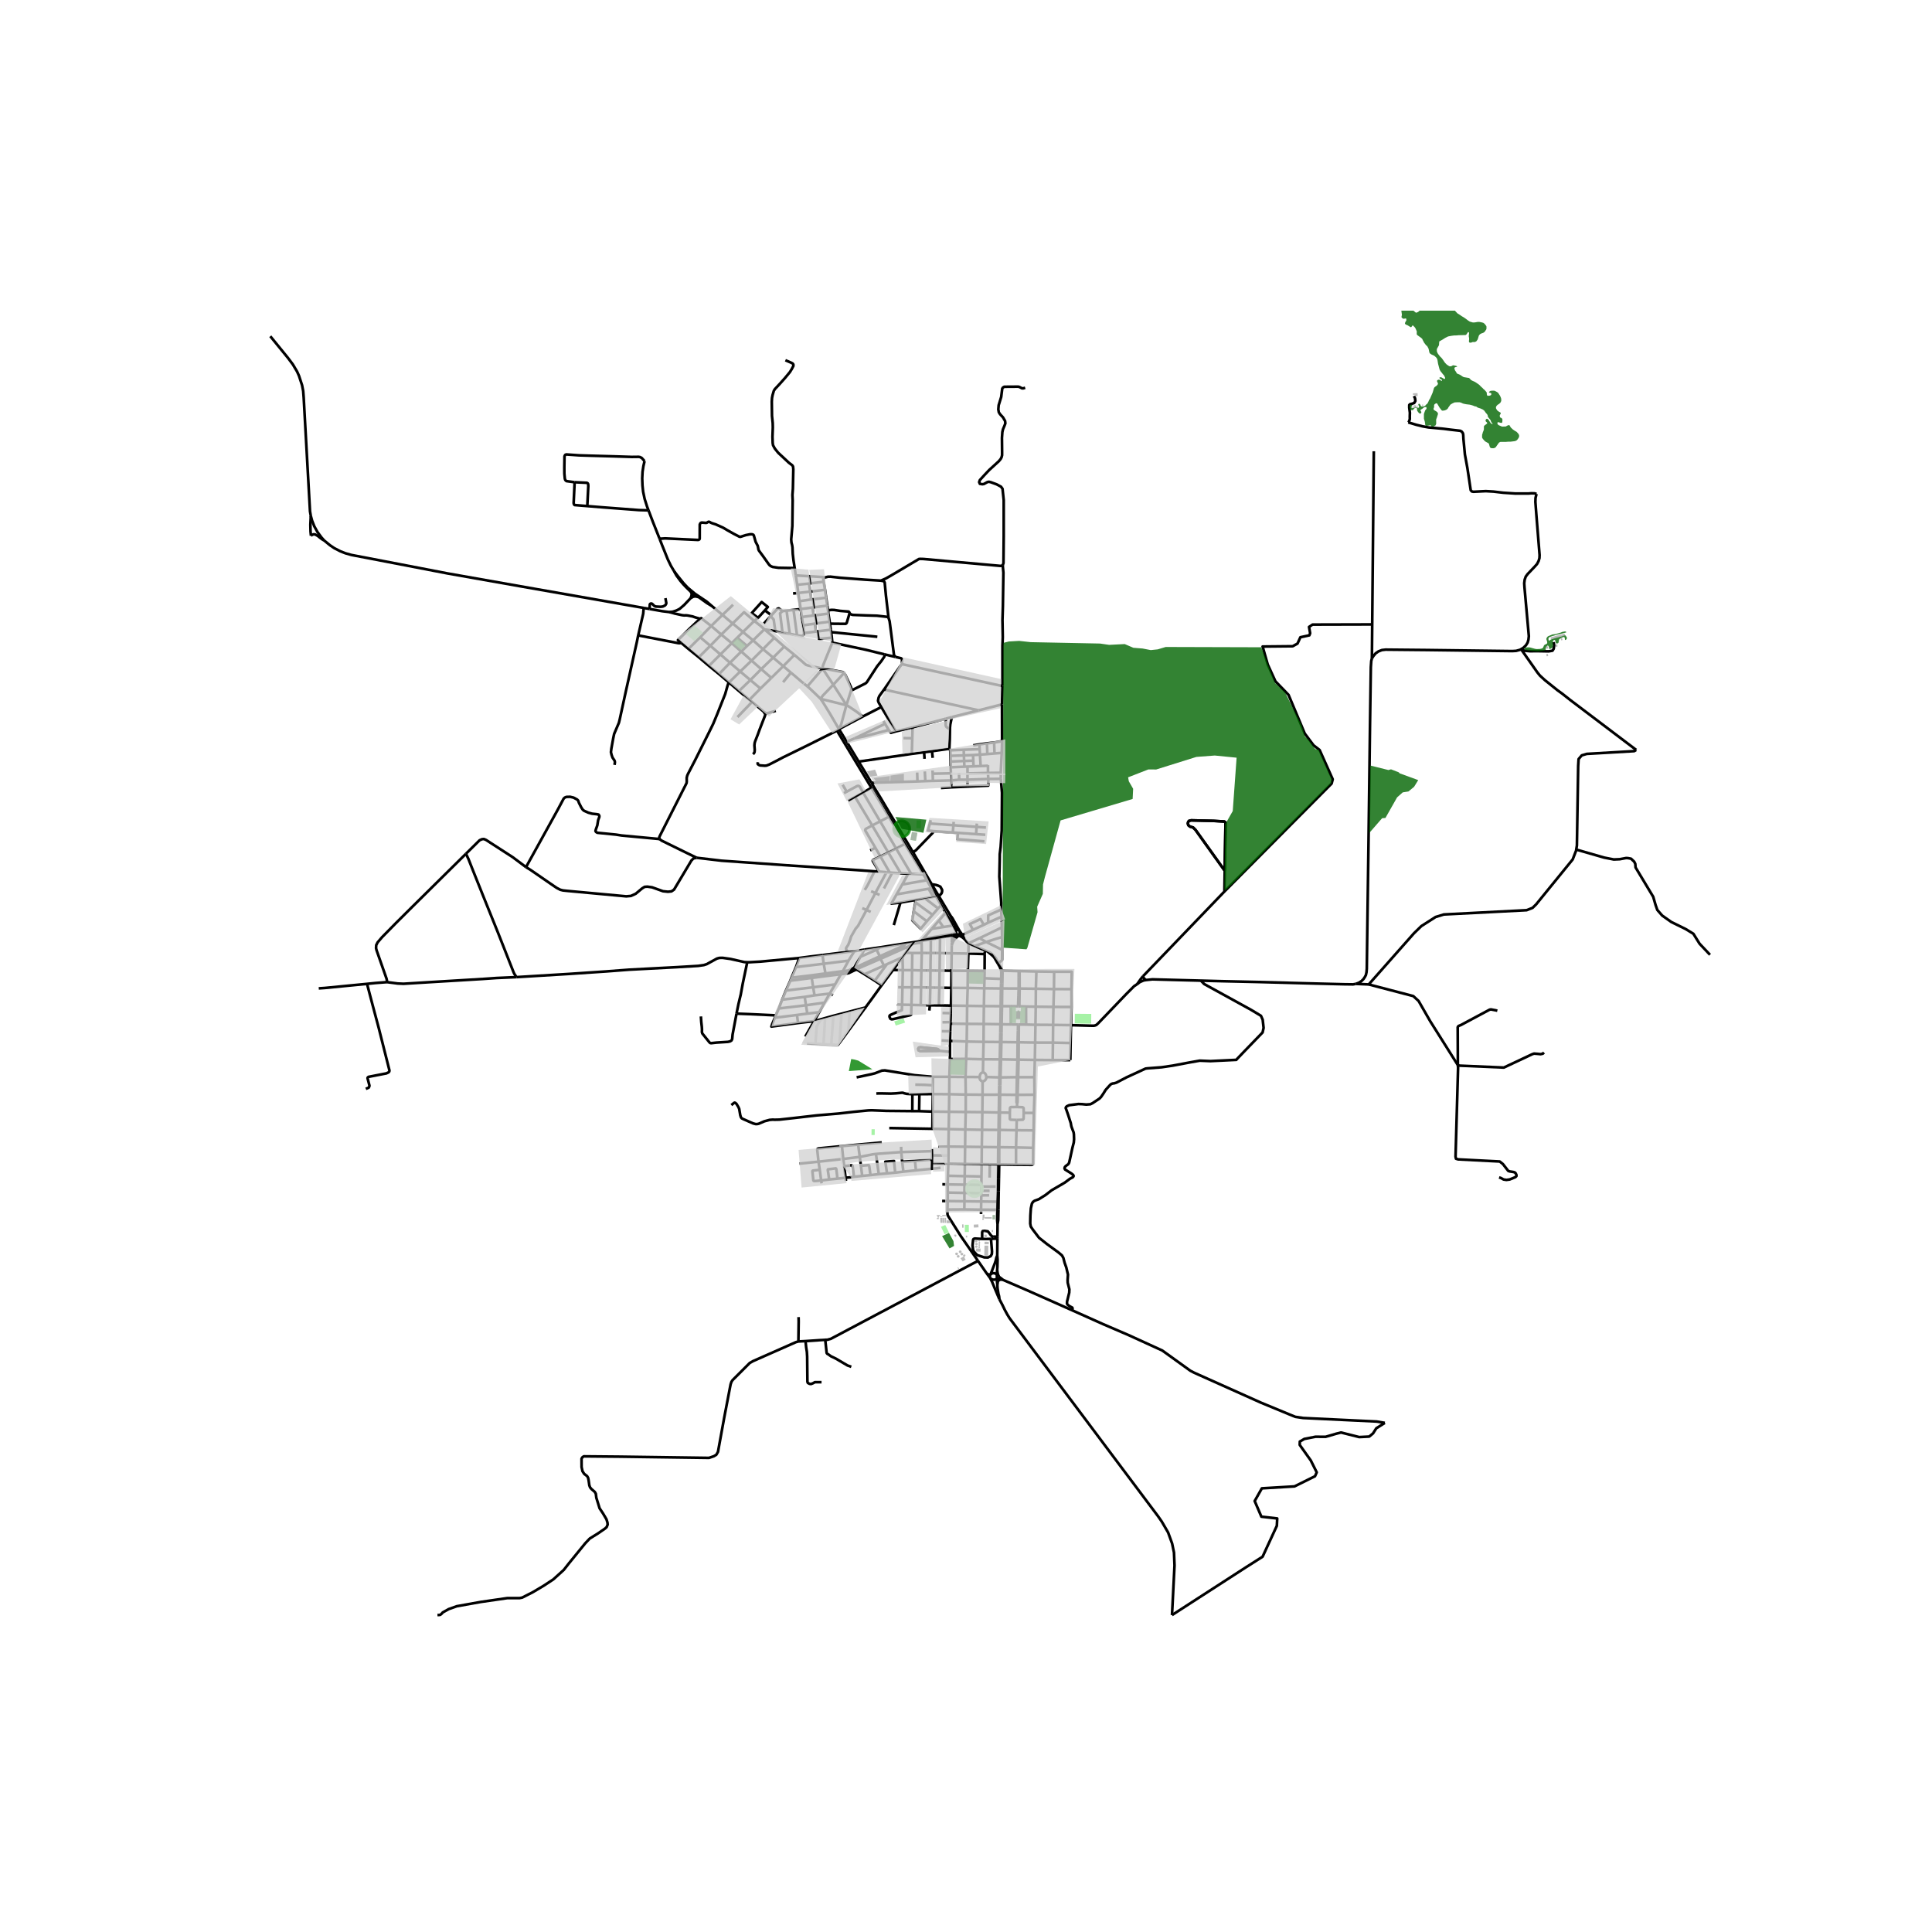 <svg xmlns="http://www.w3.org/2000/svg" xmlns:xlink="http://www.w3.org/1999/xlink" width="960" height="960" viewBox="0 0 720 720"><defs><style>*{stroke-linejoin:round;stroke-linecap:butt}</style></defs><g id="figure_1"><path id="patch_1" d="M0 720h720V0H0z" style="fill:#fff"/><g id="axes_1"><path id="patch_2" d="M90 611.427h558V115.773H90z" style="fill:#fff"/><g id="LineCollection_1"><path d="m399.55 488.3-16.97-7.532-8.736-3.775M373.844 476.993l-.643-.51-.614-.437-.363-.34M373.844 476.993l-.83-.195M516.087 530.268l-2.998-.505-27.431-1.317-2.918-.43-2.242-.91-10.573-4.375-24.9-11.158-1.418-.743-10.453-7.528-12.608-5.765-9.428-4.056-11.569-5.181" clip-path="url(#p47a4b91788)" style="fill:none;stroke:#000"/><path d="m447.545 365.454 1.222 1.27 17.433 9.59 3.728 2.25.641 1.463.335 3.04-.372 1.696-6.964 7.2-2.413 2.529-.428.483-9.633.467-3.997-.164-4.033.714-6.033 1.139-4.153.61-5.241.399-.73.095-7.099 3.268-3.743 1.962-.798.248-.671.089-.544.22-.44.411-1.551 1.71-.805 1.303-.918 1.346-.581.603-2.58 1.717-.827.411-1.559.11-1.573-.151-1.357-.041-3.4.432-.895.412-.32.33-.098.336.239.604.612 1.743 1.044 3.246.179 1.023.134.474.753 1.99.104.714.06 1.812-.105 1.221-.477 1.86-1.066 4.846-.201.864-.314.508-.976.728-.299.35-.12.487.21.446 2.274 1.407.738.584.18.39-.21.413-1.237.679-1.82 1.365-2.072 1.215-2.841 1.648-2.311 1.784-2.461 1.55-1.558.564-.612.425-.418.625-.402 1.825-.18 2.656-.059 2.993.217 1.125.767 1.146 2.29 3.013 2.908 2.313 4.383 3.198 1.276 1.084.514.933.455 1.771.634 1.785.626 2.656-.134 2.058.037.968.619 2.457-.052 1.221-.806 3.322-.037.789.284.443.66.49 1.028.546.124.316-.18.676M371.756 456.23l-.044 4.636M371.756 456.23l.246-1.5.085-3.87M371.673 450.838l-.05 3.886.133 1.505M566.86 241.935l.86-.515.972-.955.617-1.003.302-1.087.144-1.293-1.628-18.257-.091-1.474.17-1.33.407-1.16.682-.918 2.586-2.706.931-1.051.59-1.136.303-1.052.053-1.147-1.169-14.61-.393-5.17.052-1.511.37-1.478M524.82 157.42l2.872.855 2.481.62 2.19.388 5.654.518 2.426.314 3.723.422.534.272.287.35.217.351.099.577.081 1.568.54 5.702.944 5.165 1.223 8.174.454.482.594.089 4.57-.225 2.866.16 3.634.427 4.605.298 3.359-.008h1.394l1.188-.09 1.173.03.262.084.428.139M511.264 245.42l.118-12.717M566.86 241.935l-.373.222-1.47.399-1.443.084-31.798-.398-15.38-.145-1.391.156-1.325.52-1.037.725-.853 1.04-.526.881" clip-path="url(#p47a4b91788)" style="fill:none;stroke:#000"/><path d="m505.312 366.666 1.194-.47.9-.603.739-.74.492-.742.39-.733.226-1.038.114-1.308.23-17.543.4-29.179.39-30.328.17-13.516.314-21.845.157-2.307.236-.895M447.545 365.454l-18.085-.48-2.33.25M423.788 366.768l1.02-.79 1.41-.603.912-.15M425.94 363.839l.131.374.287.405.238.26.534.347M505.312 366.666l4.774.202" clip-path="url(#p47a4b91788)" style="fill:none;stroke:#000"/><path d="m447.545 365.454 7.922.21 13.217.296 21.535.576 10.716.27 3.278.043 1.1-.183M399.124 382.038l1.022.041 5.972.158 1.529.02.552-.123.44-.206.782-.735 10.32-10.762 2.925-2.927 1.122-.736M425.94 363.839l-.89 1.108-1.262 1.821M241.682 190.195l-.56-1.475-.887-2.809-.56-2.67-.246-2.328-.097-2.643.127-2.471.32-2.101.43-1.854M214.146 179.712l-3.05-.412-.41-.364-.186-.528-.18-1.922-.014-2.349.06-4.085.238-.514.417-.186 4.758.336 3.884.124 8.958.25 6.82.217 2.545-.03.526.088.638.323 1.058 1.184M255.915 219.06l2.076 1.72.671.515M255.915 219.06l1.428 1.377.346.525.079.464-.083.796M251.307 213.012l.757 1.404 1.428 1.957 1.118 1.318 1.305 1.37M260.396 222.544l3.042 2.184 1.842 1.119M258.282 222.35l.962-.084 1.152.278M260.396 222.544l-1.484-1.03M265.28 225.847l3.966 3.309M265.28 225.847l-1.902-1.64-4.44-2.982M269.246 229.156l-4.205 4.126M269.246 229.156l3.94-3.784M273.041 232.348l-1.51-1.24-2.285-1.952M291.89 248.254l-4.429 4.373M291.89 248.254l4.161-4.208M291.89 248.254l2.856 2.43M288.14 245.069l.835.72 2.916 2.465M305.804 260.432l9.622 2.392M310.538 255.174l-3.922 4.084-.812 1.174M312.656 271.718l-3.452-5.918-1.745-2.835-.828-1.338-.827-1.195M300.897 255.791l.798.694 1.425 1.352 1.408 1.346 1.276 1.249M315.534 276.413l2.99-1.256M320 283.827l-2.617-4.353-1.451-2.402-.398-.66M312.656 271.718l.797 1.277 2.08 3.418M320 283.827l19.81-2.89M324.735 291.707l-1.35-2.327-3.385-5.553M347.215 329.522l2.684 4.49M349.9 334.011l.983-1.084.202-.638.022-.625-.656-1.222-.73-.35-.88-.295-1.626-.275M347.215 329.522l-2.263-3.895M354.403 341.541l-4.504-7.53M354.403 341.541l.499.961.358.827.295.646.153.562.2.776.355 1.795" clip-path="url(#p47a4b91788)" style="fill:none;stroke:#000"/><path d="m357.546 346.844-2.6-4.643-.543-.66M357.546 346.844l-.4-.335-.253-.058-.31.08-.208.23-.112.347M357.288 348.673l.147-.25.234-.45.037-.374.004-.32-.164-.435M357.546 346.844l1.107 1.575M356.263 347.108l.075.632M356.263 347.108l-1.092-2.197M356.338 347.74l-.519 1.084M356.338 347.74l.149.191.205.258.216.172.38.312M356.338 347.74l-.578.191-.832.131M355.82 348.824l-.165.282-.189.358-.295.64-.276.632-.16.447M355.82 348.824l.548.103.275.007.198-.038.447-.223M354.873 348.673l.372.048.574.103M357.288 348.673l.615.23.433.213.425.28.823.722M354.687 352.271l.357-1.004.373-.755.507-.638.44-.433.924-.768M359.584 350.118l-.931-1.699M360.979 351.529l-.656-.53-.739-.881M354.735 351.183l-.048 1.088" clip-path="url(#p47a4b91788)" style="fill:none;stroke:#000"/><path d="m354.873 348.673-.047.416-.027.255-.064 1.839M360.979 351.529l4.071-1.91M363.223 352.572l-1.364-.508-.88-.535M360.875 355.359l.008-.292.096-3.538M354.687 352.271l-.039 3.012M367.003 354.137l1.022.445M363.223 352.572l.84.386.19.087 2.75 1.092M366.966 355.55l.02-.746.017-.667M368.025 354.582l.548.481.574.463.606.508.435.396M370.396 356.268l-.526-.515-.588-.511-.47-.344-.787-.316M370.396 356.268l-.208.162M372.137 358.927l-1.068-1.88-.285-.36-.388-.42M370.188 356.43l.432.54 1.23 2.102M354.528 368.158l.046-6.416M354.528 368.158l-.133 6.597M354.528 368.158l-4.471-.083M354.528 368.158l6.093.022M354.037 387.913l.09-3.576M354.037 387.913l-.022 4.084M354.037 387.913l6.226.24M354.037 387.913l-3.146-.171M354.015 394.66v-2.663M354.015 394.66l-.209 6.644M360.054 394.612l-5.017.04-1.022.008M353.754 407.776l.052-6.472M353.754 407.776l-.09 6.548M353.754 407.776l-6.13-.041M353.754 407.776l6.151.137M353.46 427.292l.1-6.503M353.46 427.292l-.002 3.336M353.46 427.292l-3.774.076M353.46 427.292l6.208.077M353.426 433.664l.032-3.036M353.426 433.664l-.166 4.511M353.426 433.664l6.158.11M347.386 433.575l.37.006 5.67.083M353.26 438.175l6.252.14M353.26 438.175l-.105 3.22M371.646 467.845l.059-6.216M371.646 467.845l-.35.925-.2.96-.372 1.123-1.57 4.077M371.616 473.345l.088-1.264.063-2.633-.121-1.603M367.693 474.53l1.279 1.722M367.693 474.53l-3.23-4.652M369.154 474.93l-.287.035-.223.028-.29-.031-.273-.168-.388-.265M369.154 474.93l-.204.318-.065.414.087.59M371.496 475.065l-.194-.165-.138-.144-.198-.127-.227-.082-.294-.069-.247-.017-.234.01-.243.093-.23.117-.337.25M371.496 475.065l.12-1.72M371.496 475.065l.037 1.487M372.224 475.706l-.18-.17-.548-.471M368.972 476.252l.713 1.384 1.338 3.206 1.4 3.298M368.972 476.252l.503.426.59.205.536.024.626-.181.306-.174M371.533 476.552l.709.085.771.16" clip-path="url(#p47a4b91788)" style="fill:none;stroke:#000"/><path d="m371.678 478.658-.134-1.131-.01-.975M372.423 484.14l-.09-1.061-.243-.874-.154-.916-.196-1.335-.062-1.296M436.77 601.895l.94-18.502-.199-4.796-.699-3.38-1.497-4.116-2.356-4.043-1.338-1.929-55.365-73.845-.891-1.45-.912-1.68-.953-1.969-1.077-2.045M373.282 381.722l3.437.055M373.282 381.722l-.44-.02M373.282 381.722l.083-4.433M373.282 381.722l-.048 3.24M372.841 381.702l-6.255-.097M372.841 381.702l-.062 3.273M372.841 381.702l.054-4.421M354.209 381.482l6.151.082M354.209 381.482l.015-.57M354.209 381.482l-.082 2.855M350.504 435.216l-3.222.35M347.282 435.565l-5.935.576M347.282 435.565l.104-1.99M347.44 428.208l-.027.795M347.376 432.113l.01 1.462M347.413 430.573l-.023.927-.014.613M340.981 432.644l5.663-.47.732-.061M336.21 432.946l4.771-.302M336.21 432.946l.462 3.69M336.21 432.946l-.328-3.606M347.413 429.003v1.57M347.413 429.003l-11.531.337M335.882 429.34l-9.44.694M335.882 429.34l-.055-1.969M326.442 430.034l1.051 7.535M320.417 431.138l4.944-.967 1.081-.137M320.417 431.138l-6.158.776M320.417 431.138l-.608-4.57M320.417 431.138l.418 3.316M297.945 433.657l7.09-.734M306.198 440.996l-.186-1.066M306.012 439.93l2.998-.37M306.012 439.93l-.511-3.97M305.5 435.96l-2.577.28-.154.163-.007.144.35 3.376.164.169.336.058 2.4-.22M305.035 432.923l9.224-1.01M305.035 432.923l.466 3.038M313.768 427.127l-.85.079-7.92.783-.322.158-.114.369.473 4.407M309.01 439.56l3.08-.31M312.09 439.25l-.407-3.485-.067-.203-.141-.149-2.912.365-.075.186.522 3.596M312.09 439.25l3.034-.343M315.124 438.907l-.522-4.31M315.124 438.907l.139 1.197M318.255 438.55l-1.093.19-2.038.167M314.259 431.914l-.491-4.787M314.259 431.914l.343 2.684M319.809 426.567l-5.703.527-.338.033M318.255 438.55l-.499-4.028-.209-.2-.246-.06-2.699.336M318.255 438.55l3.065-.329M321.32 438.221l3.08-.295M321.32 438.221l-.485-3.767M319.809 426.567l8.808-.816M324.4 437.926l-.47-3.445-.15-.227-.171-.04-2.774.24M324.4 437.926l3.093-.357M327.493 437.57l3.075-.28M330.568 437.29l3.047-.29M333.615 437l-.452-4.34-3.224.284.63 4.346M333.615 437l3.057-.364M336.672 436.636l4.675-.495M340.981 432.644l.366 3.497M371.954 433.96l-.086 5.483M371.954 433.96h.415M371.954 433.96l-3.079-.049M371.954 433.96l.053-6.427M372.369 433.96l.018-6.427M372.369 433.96l6.273.102M372.369 433.96l-.1 5.48M365.758 438.443l-6.246-.128M365.758 438.443l-.025 3.146M365.758 438.443l.075-4.58M351.18 441.354l1.975.04M353.155 441.395l6.307.103M353.155 441.395l.046 3.044M365.733 441.589l-6.271-.091M365.733 441.589l.001.636M353.2 444.439l6.203.125M353.2 444.439l-.023 3.164M365.663 444.69l-6.26-.126M365.663 444.69l.035.791M365.663 444.69l.038-.915M351.099 447.566l2.078.037M353.177 447.603l6.234.079M353.177 447.603l-.082 3.159M371.735 447.836l-.062 3.002M371.735 447.836l.38.006M371.735 447.836l-6.068-.076M371.735 447.836l.119-3.954M372.115 447.842l.072-3.963M372.115 447.842l-.028 3.017M353.095 450.762l6.28-.046M364.462 469.878l-6.406-9.225-2.643-4.183-2.108-3.33-.193-.532-.033-.795.016-1.051M371.673 450.838l.414.021M371.673 450.838l-6.06-.025M360.36 381.564l6.226.041M360.36 381.564l-.097 6.589M360.36 381.564l.06-6.72M359.584 433.774l6.249.09M359.512 438.315l.05-3.122.021-1.349.001-.07M359.668 427.369l-.052 4.03-.032 2.375M359.512 438.315l-.05 3.183M359.462 441.498l-.059 3.066M359.403 444.564l.008 3.118M359.411 447.682l6.256.078M359.411 447.682l-.035 3.034M359.376 450.716l6.237.097M347.707 401.304l-.052 3.15M347.707 401.304h6.1M319.24 401.496l5.532-1.18 1.267-.316 2.617-1.016 1.112-.082 11.05 1.784 6.505.583.384.035M347.476 420.672l.082-6.41M347.476 420.672l6.084.117M347.476 420.672l-16.075-.281M342.63 407.749l-2.61.027M342.532 414.09l.05-3.17.048-3.171M342.63 407.749l4.995-.014M342.532 414.09l-2.542-.007M342.532 414.09l5.026.172M340.02 407.776l-.03 6.307M326.577 407.495l2.117-.014 3.273.069 1.827-.09 2.386-.226.432.054.41.158.88.2.755.046 1.363.084M272.55 411.832l.998-.81.246-.11.247.104.425.363.708 1.18.306.694.395 2.34.23.755.321.419.553.281 3.638 1.6.962.253.5.007.633-.11 2.132-.919 1.969-.529 1.2-.096.59.041 1.826-.04 5.22-.577 8.723-1.002 8.127-.687 5.562-.631 5.51-.535 1.253-.049 5.637.22 9.529.09M353.56 420.789l.104-6.465M353.56 420.789l6.174.144M359.734 420.933l-.066 6.436M359.734 420.933l.156-6.534M359.734 420.933l6.263.117M372.133 421.097l-.126 6.436M372.133 421.097l.388-.006M372.133 421.097l-6.136-.047M372.133 421.097l.097-6.492M372.521 421.09l.104-6.478M372.521 421.09l6.293.118M372.521 421.09l-.134 6.443M385.204 421.255l-6.39-.047M385.204 421.255l.09-6.492M385.204 421.255l-.173 6.52M353.458 430.628l-6.045-.055M385.03 427.775l-6.381-.16M378.642 434.062l5.846.048.276-.068.239-.296.028-5.97M372.387 427.533h-.38M372.387 427.533l6.262.082M372.007 427.533l-6.121-.081M359.668 427.369l6.218.083M385.525 407.961l-6.293.055M385.525 407.961l-.052-6.527M385.525 407.961l-.231 6.802M372.707 407.948l.078-3.514M372.707 407.948h-.387M372.707 407.948l-.082 6.664M372.707 407.948l6.144.068M372.32 407.948l-.09 6.657M372.32 407.948l-6.152.02M372.32 407.948l.064-3.508M359.905 407.913l-.015 6.486M359.905 407.913l-.09-6.555M359.905 407.913l6.263.055M347.625 407.735l-.067 6.527M347.655 404.454l-.026 2.797-.004.484M376.331 414.667l-3.706-.055M376.331 414.667l.011 2.367.138.169.313.1 2.118.074M379 412.546l-2.285.034-.22.148-.1.216-.064 1.723M372.625 414.612l-.395-.007M372.23 414.605l-6.144-.137M359.89 414.4l-6.226-.076M359.89 414.4l6.196.068M353.664 414.324l-6.106-.062M381.51 414.746l3.784.017" clip-path="url(#p47a4b91788)" style="fill:none;stroke:#000"/><path d="m381.51 414.746-.038-1.792-.16-.195-.283-.13-2.029-.083M378.911 417.377l2.267-.088.283-.343.049-2.2M366.168 407.968l-.082 6.5M366.168 407.968l.015-4.893M366.086 414.468l-.09 6.582M365.997 421.05l-.111 6.402M365.886 427.452l-.053 6.411M365.833 433.863l3.042.048M365.667 447.76l-.054 3.053M365.667 447.76l.03-2.279M365.613 450.813l-.01 1.612M366.4 394.763l-6.346-.151M366.4 394.763l.141-6.486M366.4 394.763l-.082 4.79M366.4 394.763l6.188.034M366.541 388.277l6.174.054M366.541 388.277l.045-6.672M366.541 388.277l-6.278-.124M366.586 381.605l.082-6.664M366.668 374.94l-6.248-.095M366.668 374.94l6.256.042M366.668 374.94l.127-6.637M366.795 368.303l-6.174-.123M366.795 368.303l6.218.076M366.795 368.303l.09-3.732M366.885 364.571l.044-2.685M366.885 364.571l6.247.24M373.132 364.81l-.06 1.779M373.132 364.81h.44M373.092 361.766l.07.408-.007.467-.023 2.17M373.573 364.81l.029-2.234-.056-.484-.056-.35M373.573 364.81l-.042 1.777M385.473 401.434l.179-6.43M385.473 401.434l-6.033-.007M372.85 401.523l.2-6.74M372.85 401.523l6.12-.103M372.85 401.523l-.411-.013M372.85 401.523l-.065 2.911M372.439 401.51l-.055 2.93M372.439 401.51l-4.854-.144M372.439 401.51l.149-6.713M367.585 401.366l-.171-.852-.254-.398-.276-.268-.566-.294" clip-path="url(#p47a4b91788)" style="fill:none;stroke:#000"/><path d="m366.183 403.075.731-.303.418-.446.216-.535.037-.425M366.318 399.554l-.746.418-.343.574-.15.826M365.08 401.372l-5.264-.014M365.08 401.372l.022.56.172.47.328.35.581.323M359.816 401.358l.238-6.746M359.816 401.358l-6.01-.054M341.093 404.22l3.445.062 3.117.172M398.867 395.057l-6.55.001M398.867 395.057l.108-6.361M385.652 395.003l-6.048-.103M385.652 395.003l.119-6.465M385.652 395.003l6.665.055M373.05 394.783l.135-6.444M373.05 394.783l-.462.014M373.05 394.783l6.115.124M372.588 394.797l.127-6.466M360.054 394.612l.21-6.459M398.975 388.696l.15-6.658M398.975 388.696l-6.576-.138M373.185 388.339l.049-3.377M373.185 388.339l6.047.082M373.185 388.339l-.47-.008M372.715 388.331l.064-3.356M399.318 375.277l-6.732-.034M399.318 375.277l-.194 6.76M399.318 375.277l-.015-6.65M373.409 374.982l.038-3.13M373.409 374.982h-.485M373.409 374.982l3.284-.004M373.409 374.982l-.044 2.307M372.924 374.982l-.029 2.299M372.924 374.982l.041-3.096M360.42 374.845l.201-6.665M360.42 374.845l-6.025-.09M354.395 374.755l-4.51-.089M354.316 377.583l.066-2.344.013-.484M399.303 368.626l-6.524-.034M392.84 362.14l6.56-.007-.097 6.493M373.49 368.372l.041-1.785M373.49 368.372l-.477.007M373.49 368.372l6.137.027M373.49 368.372l-.043 3.48M373.013 368.379l-.048 3.507M373.013 368.379l.06-1.79M360.621 368.18l.053-6.377M334.71 367.919l1.612.02M344.038 349.888l3.192-3.734M344.038 349.888l-.872.803M344.038 349.888l10.238-1.72M343.166 350.69l-1.126.193M343.166 350.69l1.864-.287 1.872-.323M297.848 357.02l-1.2 3.383M306.527 355.928l-4.467.529-4.212.562M278.477 358.591l.813.007 4.093-.233 14.465-1.346M317.495 361.069l-.1.344.108.278.186.144.257.02M317.495 361.069l-1.38.611-2.013.247M318.315 360.626l-.235.103-.585.34M317.946 361.855l.873-.397M313.379 363.06l2.893-.392 1.674-.813M318.82 361.458l.17-.183M322.192 363.08l-2.766-1.689-.607.067M318.315 360.626l2.364-4.073M318.315 360.626l.298.007M327.97 353.052l-5.86.851M327.97 353.052l9.746-1.53M327.97 353.052l-1.282.892M320.679 356.553l1.431-2.65M320.679 356.553l6.01-2.609M337.716 351.521l2.438-.336M337.716 351.521l-.776.824-9.066 4.034M318.99 361.275l-.045-.21-.134-.243-.198-.189M318.613 360.633l9.26-4.254M318.99 361.275l9.16-3.947M339.442 352.317l-1.905 2.746M339.442 352.317l.705-.597M339.442 352.317l-11.292 5.011M326.688 353.944l1.186 2.435M327.874 356.379l.276.95M328.15 357.328l1.26 2.526M329.41 359.854l1.11-.521M329.41 359.854l-7.218 3.226M328.545 367.199l-2.528-1.703M328.545 367.199l4.263-5.713M322.528 375.462l1.96-2.642 4.057-5.621M322.192 363.08l3.825 2.416M336.352 356.738l-5.831 2.595M336.352 356.738l1.185-1.675M336.352 356.738l.111 4.811M332.808 361.486l1.839-2.464 1.705-2.284M326.017 365.496l4.504-6.163M340.154 351.185l-.007.535M342.04 350.883l-1.017.163-.87.139M340.147 351.72l1.938-.295M342.085 351.425l-.045-.542M343.517 355.146l-.06-3.837-1.372.116M300.729 388.82l3.173.143M322.528 375.462l-6.33 8.649M322.528 375.462l.392-.05M316.637 376.986l5.63-1.456.26-.068M305.908 379.876l1.581-.46M305.908 379.876l-2.505.652M303.902 388.963l.447-6.418 1.559-2.67M303.902 388.963l2.998.165M307.489 379.416l3.079-.858M307.489 379.416l-.59 9.712M306.9 389.128l2.885.15M310.568 378.558l3.042-.783M310.568 378.558l-.783 10.72M312.887 388.606l-.641.824-2.46-.151M313.61 377.775l3.027-.789M313.61 377.775l-.723 10.831M312.887 388.606l3.31-4.495M316.637 376.986l-.44 7.125M336.322 367.94h3.504M336.322 367.94l-.142 6.472M336.322 367.94l.141-6.39M336.18 374.412l3.49.076M339.67 374.488l-.09 3.422-.023.222-.19.13-.22.083-6.441 1.483-.47.02-.41-.171-.344-.735.023-.398.253-.268 1.954-.864 2.386-.927.082-2.073M334.33 374.24l.161.062.265.042 1.424.068M366.929 361.886l-6.255-.083M366.929 361.886l.037-6.336M360.674 361.803l-6.1-.061M360.875 355.359l-.175 5.595-.026.85M354.574 361.742l-4.421-.014M354.648 355.283l-.066 5.784-.008.675M336.463 361.55h3.43M336.463 361.55l-3.655-.064M366.966 355.55l-6.091-.191M360.875 355.359l-6.227-.076M354.648 355.283l-4.398-.103M337.537 355.063l2.446.11M339.983 355.173l3.534-.027M339.983 355.173l-.09 6.376M339.893 361.55l3.474.116M339.893 361.55l-.067 6.39M339.826 367.94l3.422.014M339.826 367.94l-.156 6.548M339.67 374.488l3.467.096M343.517 355.146l3.34.014M343.517 355.146l-.15 6.52M343.367 361.666l3.386.007M343.367 361.666l-.119 6.288M343.248 367.954l3.445.082M343.248 367.954l-.111 6.63M346.536 374.646l-1.353-.025-2.046-.037M346.902 350.08l3.422-.61M346.902 350.08l-.045 5.08M346.857 355.16l3.393.02M346.753 361.673l.037-3.763.067-2.75M346.753 361.673l3.4.055M346.753 361.673l-.06 6.363M346.693 368.036l3.364.04M346.693 368.036l-.157 6.61M346.536 374.646l3.348.02M346.536 374.646l-.203 1.963M350.324 349.47l3.985-.734M350.324 349.47l-.074 5.71M350.25 355.18l-.097 6.548M350.153 361.728l-.096 6.347M350.057 368.075l-.173 6.591M378.911 417.377l-.097 3.83M378.814 421.208l-.165 6.407M378.649 427.615l-.007 6.447M385.77 388.538l6.63.02M385.77 388.538l.112-6.63M385.77 388.538l-6.128-.11M385.882 381.907l6.584.041M385.882 381.907l-3.482-.082M385.882 381.907l.112-6.746M385.994 375.16l-3.623-.054M385.994 375.16l6.592.083M385.994 375.16l.045-6.685M386.04 368.475l-6.055-.068M386.04 368.475l6.74.117M386.04 368.475l.193-6.431M386.233 362.044l6.606.096M386.233 362.044l-6.256-.144M379 412.546l.04-1.197M379.04 411.349l.177-.584.015-2.749M378.851 408.016l-.028 2.76.216.573M379.232 408.016h-.38M379.232 408.016l.125-3.953M379.44 401.427l.082-3.253M379.44 401.427l-.47-.007M379.44 401.427l-.083 2.636M379.604 394.9l-.44.007M379.604 394.9l.01-1.743M379.604 394.9l-.082 3.274M379.642 388.428l.03-4.38M379.642 388.428l-.41-.007M379.642 388.428l-.028 4.729M379.675 381.804l2.725.02M379.675 381.804h-.278M379.672 384.049l.01-1.634-.007-.61M379.232 388.421l-.05 4.736M379.232 388.421l.109-4.365M379.165 394.907l-.098 3.273M379.165 394.907l.017-1.75M378.97 401.42l-.047 2.663M378.97 401.42l.097-3.24M378.851 408.016l.072-3.933M379.88 375.023l-.459-.003M379.88 375.023l2.49.083M379.88 375.023l.017-.947.044-2.876M379.985 368.407l-.358-.008M379.985 368.407l-.017-4.14M379.985 368.407l-.044 2.793M379.977 361.9l-.313.006M379.968 364.267l-.006-1.606.015-.761M379.627 368.4l-.09 2.807M379.627 368.4l.01-4.133M373.092 361.766l.398-.024M371.85 359.072l.715 1.211.351.923.176.56M373.49 361.742l6.174.164M373.49 361.742l-.275-.81-.353-.709-.725-1.296M392.84 362.14l-.06 6.452M392.78 368.592l-.194 6.65M392.586 375.243l-.12 6.705M392.466 381.948l6.658.09M392.466 381.948l-.067 6.61M392.4 388.558l-.083 6.5M371.85 359.072l.287-.145M373.475 353.993l-.04 3.73-.157.281-1.14.923M373.475 353.993l-.015-4.778M367.533 351.04l2.93 1.443 3.012 1.51M367.533 351.04l-2.483-1.42M367.533 351.04l-4.31 1.532" clip-path="url(#p47a4b91788)" style="fill:none;stroke:#000"/><path d="m373.46 349.215-2.4.693-3.527 1.133M365.05 349.62l8.314-3.995M373.46 349.215l-.096-3.59M373.364 345.625l-.142-3.994M358.653 348.419l3.944-1.901M373.222 341.63l-.12-2.662M373.222 341.63l-4.98 2.224M362.597 346.518l4.027-1.86M366.624 344.657l-1.224-2.141-3.97 1.843 1.167 2.159M366.624 344.657l1.617-.803M373.103 338.968l-4.824 2.175-.038 2.711M372.983 290.245l.433 5.19-.105 14.085-.402 6.123-.328 2.65-.03 2.594-.134 5.807.73 9.843-.044 2.43M311.955 272.26l.7-.542M324.742 293.581l-12.362-20.518-.425-.803" clip-path="url(#p47a4b91788)" style="fill:none;stroke:#000"/><path d="m282.44 284.053-.03.196-.045.185-.015.2.071.16.418.289.425.165 1.774.116.626-.061 1.06-.412 1.994-1.016 3.113-1.634 9.767-4.791 8.512-4.266 1.845-.924M312.656 271.718l8.887-4.703M315.426 262.824l-1.928 7.081-.842 1.813M344.952 325.627l-.394-.67-.594-1.012-3.203-5.481-.495-.823M324.735 291.707l3.482 5.705 4.026 6.795 4.16 6.899 3.863 6.535" clip-path="url(#p47a4b91788)" style="fill:none;stroke:#000"/><path d="m347.841 309.74-.06.33-.193.315-6.204 6.439-1.118.817M355.17 344.911l-3.648.571M352.375 340.21l2.475 4.088.32.613M347.23 346.154l4.292-.672M347.23 346.154l2.662-3.075M352.375 340.21l-2.483 2.869M350.742 337.327l.967 1.707.175.31.49.866M350.742 337.327l-1.924-3.315M350.742 337.327l-1.141 1.215M348.818 334.012l-1.711-2.976M348.818 334.012l-1.044.198M349.6 338.542l-2.08 2.395M349.6 338.542l-4.876-3.755M344.724 334.787l-3.832.645M344.724 334.787l3.05-.577M347.52 340.937l-2.117 2.403M347.52 340.937l-6.337-4.64M341.183 336.297l-.649 3.315M340.892 335.432l.064.19.227.675M345.403 343.34l-4.869-3.728M340.534 339.612l-.53 3.357 3.11 3.13 2.29-2.76M340.892 335.432l-5.323.94M335.569 336.373l-2.476 8.376M334.137 333.304l-1.931 3.426 3.363-.357M347.107 331.036l-1.704-3.01M347.107 331.036l-1.064.186M334.137 333.304l11.906-2.082M334.137 333.304l2.11-3.679M345.403 328.026l-9.156 1.599M344.113 325.857l.4.672.89 1.497M336.247 329.625l2.244-4.019M338.491 325.606l-2.81-.16M338.491 325.606l1.059.018M344.113 325.857l-4.563-.233M344.113 325.857l.839-.23M344.113 325.857l-6.882-11.353M325.928 324.717l1.692.097M259.635 319.665l9.29 1.098 23.92 1.676 30.152 2.073 2.93.205M322.282 331.664l1.103-1.867 2.543-5.08M337.231 314.504l-3.296 1.681M337.231 314.504l-5.965-10.118M331.266 304.386 328 306.088M331.266 304.386l-6.524-10.805M324.742 293.581l-3.094 1.792M316.108 298.393l2.558-1.393M314.52 295.585l1.014-.542M339.55 325.624l-5.615-9.439M333.935 316.185l-2.907 1.497M333.935 316.185 328 306.088M328 306.088l-6.352-10.715M328 306.088l-2.952 1.53M321.648 295.373 318.666 297M315.534 295.043l3.84-2.086.522-.104.41.2.246.329 1.096 1.99M335.68 325.445l-3.184-.192M335.68 325.445l-4.652-7.763M331.028 317.682l-2.923 1.469M331.028 317.682l-5.98-10.063M325.048 307.619l-6.382-10.62M326.227 315.945l-3.744-6.394-.037-.271.141-.336 2.461-1.325M331.572 325.157l-1.185-.11M331.572 325.157l.924.096M331.572 325.157l-3.467-6.006M328.105 319.15l-1.878-3.205M327.62 324.814l-2.363-3.947-.008-.268.358-.247 2.498-1.201M324.735 291.707l17.171-.494M372.983 290.245l-.037-2.245M372.983 290.245l-4.675.055M350.663 293.65l3.904-.247M360.576 293.142l-1.032.045-4.977.216M354.574 290.835l-.004 1.423-.003 1.145M354.574 290.835l2.878-.253M354.574 290.835l-6.919.172M354.574 290.835l-.201-2.642M360.561 288.24l7.62-.178M360.561 288.24l-.022 2.328M360.561 288.24v-2.56M372.946 288l-4.765.062M372.946 288l.373-7.427M354.305 285.955l5.093-.234M354.305 285.955l-.022-2.15M354.373 288.193l-.009-.286-.059-1.952M368.195 285.368l-2.728.12M368.195 285.368l-.014 2.694M368.195 285.368l-.013-.244M354.217 281.685l4.995-.172M354.217 281.685l-.083-2.073M354.217 281.685l.066 2.12M373.319 280.573l-2.7.22M373.319 280.573l.127-4.366M360.561 285.68l2.237-.076M360.561 285.68l-1.163.041M360.539 290.568l-3.087.014M360.539 290.568l.037 2.574M368.308 290.3l-7.502.258-.267.01M368.308 290.3l-.03 2.478-7.702.364M367.801 277.01l.157 4.009M367.801 277.01l-2.796.398M367.801 277.01l2.684-.282M367.958 281.019l2.662-.226M367.958 281.019l-2.759.213M367.958 281.019l.01.192M368.181 288.062l.127 2.238M341.906 291.213l2.93-.117M341.906 291.213l-.103-3.304M344.836 291.096l2.819-.09M344.836 291.096l-.183-3.6M347.655 291.007l-.067-2.67M347.534 287.145l.054 1.192M347.588 288.337l6.785-.144M354.283 283.806l5.026-.213M362.716 283.483l-3.407.11M362.716 283.483l-.097-2.1M362.716 283.483l.082 2.121M354.134 279.612l-.35-.584M354.134 279.612l5.018-.206M365.087 279.193l-5.935.213M365.087 279.193l-.082-1.785M365.087 279.193l.112 2.039M359.398 285.721l-.09-2.128M359.309 283.593l-.097-2.08M359.212 281.513l3.407-.13M359.212 281.513l-.06-2.107M362.798 285.604l2.67-.117M362.62 281.383l2.58-.151M365.2 281.232l.267 4.255M365.005 277.408l-2.319.37M370.62 280.793l-.135-4.065M370.485 276.728l2.96-.521M373.446 276.207l-.03-13.709M344.396 280.34l2.938-.385M344.396 280.34l-4.585.597M344.396 280.34l.147 2.449M347.334 279.955l6.45-.927M347.334 279.955l.254 2.483M245.811 200.775l.974 2.503 2.106 5.234 1.126 2.327 1.29 2.173M258.938 221.225l-2.643-2.216-1.544-1.64-2.319-2.884-1.125-1.473M258.938 221.225l-.276.07M258.938 221.225l-.026.29M257.685 222.222l-.178.298-.135.395M258.662 221.295l-.236.183-.353.332-.388.412" clip-path="url(#p47a4b91788)" style="fill:none;stroke:#000"/><path d="m257.372 222.915.466-.254.444-.312M249.443 228.098l1.26-.13 1.372-.446 1.223-.625 1.647-1.421 2.427-2.56M258.282 222.35l.489-.57.141-.265M242.052 226.94l4.759.836 2.632.322" clip-path="url(#p47a4b91788)" style="fill:none;stroke:#000"/><path d="m261.007 230.61-1.58-.432-.754-.247-.536-.192-1.872-.364-.581-.061-.701.034-.746-.083-2.774-.604-.7-.206-1.32-.357M115.829 192.262l.462 1.717.835 2.148 1.156 2.1 1.514 2.06.97 1.1" clip-path="url(#p47a4b91788)" style="fill:none;stroke:#000"/><path d="m239.891 226.562-7.322-1.285-38.563-6.77-27.214-4.805-29.452-5.67-6.345-1.209-2.275-.638-1.856-.728-2.274-1.167-1.633-1.105-2.192-1.799M115.88 199.656l.448-.35.597-.2.582.09.872.501.992.79.738.535.656.364M329.251 268.738l.598.996M331.2 272.047l-1.35-2.313M333.857 272.555l-1.853.542-.805-1.05M318.524 275.157l4.25-.92 8.425-2.19M318.524 275.157l11.325-5.423M373.416 262.498l-8.694 2.218M373.416 262.498l.171-6.83M333.857 272.555l6.23-1.476" clip-path="url(#p47a4b91788)" style="fill:none;stroke:#000"/><path d="m328.44 263.494 5.2 8.699.217.362M328.44 263.494l-6.897 3.521M329.454 256.979l-1.7 2.327-.317.699-.227 1.127.261.72.97 1.642M333.719 244.823l1.492.349.656.164.298.357-.038 1.813M329.454 256.979l5.958-8.602.715-.871M373.587 255.668l-19.509-4.251-17.95-3.911M329.454 256.979l35.268 7.737M364.722 264.716l-10.006 2.519M373.684 210.64l.254 2.78-.194 12.543-.157 5.142.03 1.655.082 4.648-.115 3.298.003 14.962M315.453 262.728l1.691-5.317M315.453 262.728l-.027.096M310.538 255.174l4.571 7.09.344.464M321.543 267.015l-2.542-1.942-2.938-1.957-.637-.292M314.535 250.821l-3.997 4.353M317.144 257.411l.134-.81-.118-.439-2.125-4.66-.5-.68M306.579 249.174l1.581.185 5.8 1.088.302.12.273.254M306.579 249.174l3.96 6M306.579 249.174l-5.682 6.617M310.188 239.494l-3.52 8.615-.09 1.065" clip-path="url(#p47a4b91788)" style="fill:none;stroke:#000"/><path d="m296.051 244.046 4.31 3.706.864.275 5.354 1.147M294.746 250.684l1.089.892 3.027 2.595 2.035 1.62M310.001 237.627l.153 1.534.034.333M329.633 243.867l-7.217-1.771-8.912-1.896-3.316-.706M310.001 237.627l-.268-2.052M304.707 235.286l.51 2.87.257-.028 4.527-.5M309.733 235.575l-.15-.893M309.733 235.575l17.229 1.737M308.578 227.453l-.262-1.75M308.578 227.453l.134 1.215M316.634 228.466l-.198-.426-.216-.127-3.14-.254-2.259-.35-.976-.02-1.267.164M331.117 230.168l-.235-.172-.212-.092-.287-.045-3.553-.401-4.071-.117-4.936-.192-.47-.12-.458-.213-.261-.35" clip-path="url(#p47a4b91788)" style="fill:none;stroke:#000"/><path d="m309.294 232.433 5.8.052.29-.13.172-.261 1.078-3.628M304.707 235.286l4.877-.604M304.707 235.286l-.678.082M304.03 235.368l-.374-2.959M304.03 235.368l-4.377.543M303.656 232.41l.664-.096M303.656 232.41l-4.37.631M304.32 232.314l-.544-3M304.32 232.314l4.876-.64M303.776 229.314l4.936-.646M303.776 229.314l-.582.048M303.194 229.362l-.41-2.973M303.194 229.362l-4.377.583M302.784 226.389l-4.392.584M302.784 226.389l.649-.075M303.433 226.314l-.463-2.973M303.433 226.314l4.883-.611M302.97 223.341l-.685.055M302.97 223.341l4.906-.597M302.285 223.396l-.374-2.925M302.285 223.396l-4.325.645M301.501 217.485l.41 2.986M301.501 217.485l-4.399.453M301.501 217.485l.53-.09M302.031 217.395l-.343-2.643M302.031 217.395l4.914-.583M301.688 214.752l-5.123-.308M306.79 215.646l-.077-.585-5.025-.309M284.852 234.524l3.706 3.172M284.852 234.524l4.086.666M284.852 234.524l-4.205 4.112M281.094 231.4l2.497 1.97 1.261 1.154M296.159 211.701l.406 2.743M292.696 134.247l2.132.914.567.295.269.35.007.563-.589 1.14-.701 1.14-1.797 2.183-1.901 2.135L288.78 145l-.402.653-.462 1.592-.21 1.072-.082 1.366.075 5.32.268 2.665.038 1.627-.127 3.454.082 2.361.134.83.671 1.244 1.246 1.551 3.996 3.728 1.23.92.306.467.105 1.023-.157 7.284-.172 2.3.09 2.005-.12 9.57-.432 4.998.09 1.098.26 1.037.127.838.112 2.464.276 2.417.436 2.818" clip-path="url(#p47a4b91788)" style="fill:none;stroke:#000"/><path d="m245.811 200.775 2.096-.13 12.28.576.395-.15.127-.162.049-.227.018-5.22.261-.509.313-.185.335-.02 1.38.116.336-.048.376-.24.227-.11.228-.007.257.082.362.224.57.24 1.275.401 2.774 1.243 1.596.954 2.438 1.36 2.05 1.057.365.048.455-.144 1.559-.501 1.61-.323.716.007.47.164.2.275.65 2.307.23.467.56 1.064.201.94.082.495.201.405 1.626 2.203 1.753 2.486.492.652.462.385.768.329 2.125.315 6.08.107M288.938 235.19l2.67.556M287.223 229.622l1.111 1.284.604 4.284M291.607 235.746l2.707.46M291.607 227.748l-.902.824.902 7.174M294.314 236.206l2.714.542M294.314 236.206l-1.193-8.63M293.12 227.577l-1.513.171M293.12 227.577l2.61-.275M297.028 236.748l-1.298-9.446M299.653 235.91l.014.31-.223.446-.65.357-1.766-.275M298.392 226.973l-.796.098-1.866.231M299.653 235.91l-.366-2.869M309.584 234.682l-.29-2.249M299.287 233.041l-.47-3.096M309.196 231.675l-.484-3.007M309.196 231.675l.098.758M298.817 229.945l-.425-2.972M308.316 225.703l-.44-2.96M298.392 226.973l-.432-2.932" clip-path="url(#p47a4b91788)" style="fill:none;stroke:#000"/><path d="m287.493 229.324 2.235-2.475.507-.124 1.372 1.023M307.876 222.744l-.41-2.938M297.96 224.04l-.47-3.054M307.466 219.806l-.521-2.994M307.466 219.806l-5.555.665M301.911 220.471l-4.421.515M297.49 220.986l-.388-3.048M297.49 220.986l-1.939.186M306.945 216.812l-.154-1.166M297.102 217.938l-.537-3.494M284.628 265.244l.686.501.5.103.514-.144 2.804-.803M280.267 261.585l-.977-.776M280.267 261.585l-5.418 5.648M284.628 265.244l-2.215-1.858-2.146-1.801M296.051 244.046l-3.803-3.07M279.29 260.81l-3.893-3.282M279.29 260.81l4.116-4.215M283.406 256.595l4.055-3.968M283.406 256.595l-3.766-3.158M260.933 237.483l3.78 3.171M260.933 237.483l-4.362 4.352M260.933 237.483l4.108-4.201M287.461 252.627l-3.765-3.268M287.223 229.622l.27-.298M284.732 232.354l.664-.761 1.827-1.97M281.094 231.4l1.402-1.146M281.094 231.4l-4.198 4.12M273.041 232.348l4.25-4.188 3.803 3.24M282.496 230.254l2.551-2.79M285.047 227.463l1.102-1.266-2.299-1.842-3.695 4.107 2.117 1.613.224.179M292.248 240.977l-3.69-3.281M292.248 240.977l-4.108 4.092M288.14 245.069l-4.444 4.29M284.337 241.931l1.313 1.057 2.49 2.08M283.696 249.36l-3.616-3.173M283.696 249.36l-4.056 4.077M279.64 253.437l-3.788-3.2M279.64 253.437l-4.243 4.091M275.397 257.528l-3.727-3.178M288.558 237.696l-4.22 4.235M284.337 241.931l-3.69-3.295M284.337 241.931l-4.257 4.256M280.08 246.187l-3.825-3.391M280.08 246.187l-4.228 4.05M275.852 250.238l-3.802-3.24M275.852 250.238l-4.182 4.112M271.67 254.35l-3.706-3.151M245.79 312.685l-.15-.53.254-.63 9.954-19.66.082-.577-.015-1.441.179-.748.209-.515 2.81-5.423 5.398-10.805 1.268-2.595 1.491-3.583 2.386-6.027.597-1.497.805-2.856.299-.947.313-.501M280.647 238.636l-2.252 2.087M276.896 235.52l1.238 1.05 2.513 2.066M276.255 242.796l-3.55-3.103M276.255 242.796l-4.205 4.201M276.255 242.796l2.14-2.073M272.05 246.997l-3.572-3.11M272.05 246.997l-4.086 4.202M267.964 251.199l-3.758-3.048M276.896 235.52l-3.855-3.172M276.896 235.52l-2.147 2.128M272.706 239.693l-3.907-3.22M272.706 239.693l-4.228 4.195M272.706 239.693l2.043-2.045M268.478 243.888l-3.765-3.234M268.478 243.888l-4.272 4.263M264.206 248.151l-3.78-3.213M274.75 237.648l3.645 3.075M273.041 232.348l-4.242 4.126M268.8 236.474l-3.76-3.192M268.8 236.474l-4.087 4.18M264.713 240.654l-4.287 4.284M260.426 244.938l-3.855-3.103M261.007 230.61l.306-.233 3.728 2.905M256.57 241.835l-2.706-2.266M354.928 348.062l-.055.611M354.928 348.062l-.652.106M354.31 348.736l.19-.018.373-.045M354.31 348.736v-.407l-.034-.16M258.662 221.295l.25.22M136.78 366.656l-15.732 1.531-2.259.15M173.655 318.16l-19.904 19.674-6.226 6.192-5.145 5.237-1.655 1.93-.522 1.042-.06 1.12.194.788 3.721 10.598.149.748.037.519M136.78 366.656l3.136-.32 4.328-.328" clip-path="url(#p47a4b91788)" style="fill:none;stroke:#000"/><path d="m192.486 364.144-7.456.33-4.914.343-21.586 1.304-8.135.501-2.162-.096-3.989-.518M196.027 323.152l1.648 1.016 7.441 5.128 2.386 1.62 1.312.672 1.007.254 1.663.172 21.891 2.025 1.76-.151 1.774-.81 2.4-2.004.94-.577 1.03-.069 1.73.247 4.07 1.456 1.864.192 1.298-.137.957-.658 6.454-10.82.79-.796 1.193-.247M245.79 312.685l.76.583 9.715 4.767 3.37 1.63M600.147 272.196l-14.806-11.203-3.289-2.587-1.576-1.135-4.755-3.81-1.85-1.703-.96-1.199-6.051-8.624M578.988 239.295l.206 1.22-.188 1.28-.441.7-1.418.243-4.04-.07-2.987.017-2.058-.199-1.202-.551M600.147 272.196l9.616 7.277M587.42 316.615l.248-1.542.473-29.588.157-2.609 1.18-1.376 1.865-.548 17.678-1.03.742-.45M587.42 316.615l-.066.414-1.26 3.26-13.616 16.738-1.338 1.304-2.204.87-30.864 1.594-3.07.942-5.312 3.395-2.754 2.681-14.788 16.722-2.062 2.333M543.3 396.94l-10.31-16.378-4.33-7.535-1.967-1.811-16.607-4.348M558.665 438.79l.676.215.986.55 1.065.167 1.22-.167 1.35-.55.805-.334.364-.382v-.43l-.312-.646-.338-.311-.545-.143-1.35-.215-.52-.191-1.985-2.556-1.18-.941-15.522-.797-.784-.245-.16-.77.944-33.09-.08-1.014" clip-path="url(#p47a4b91788)" style="fill:none;stroke:#000"/><path d="m575.411 392.256-.44.408-.83.191-1.17-.12-1.272-.095-.7.24-10.568 4.97-16.487-.716-.644-.194" clip-path="url(#p47a4b91788)" style="fill:none;stroke:#000"/><path d="m558.016 376.654-.727-.167-1.662-.31-.493.095-10.672 5.713-.934.382-.286.406.058 14.167M357.452 290.582l-.05-2.572M339.81 280.937l.164-5.815M340.087 271.08l12.414-3.255M339.974 275.122l.021-.77.013-.443.08-2.83M315.534 295.043l-1.499-2.577M318.39 354.494l1.689-.268 1.3-.207.731-.116M303.403 380.528l-.118.207-3.182 5.598M318.39 354.494l-2.45.246M318.39 354.494l-2.178 3.52M296.648 360.403l-1.686 3.96M296.648 360.403l10.326-1.235M316.212 358.014l-2.11 3.913M316.212 358.014l-9.238 1.154M314.102 361.927l-.723 1.132M314.102 361.927l-6.472.844M294.962 364.364l-.417 1.105M294.962 364.364l7.442-.885M294.545 365.469l-1.64 3.672M294.545 365.469l7.963-1.016M313.379 363.06l-2.17 3.802M313.379 363.06l-5.614.7M306.527 355.928l9.413-1.188M306.527 355.928l.447 3.24M306.974 359.168l.656 3.603M307.63 362.771l-5.226.708M307.63 362.771l.135.989M307.765 363.76l-5.257.693M291.51 372.539l-1.267 3.294M291.51 372.539l1.395-3.398M291.51 372.539l8.373-1.023M309.189 370.294l2.02-3.432M309.189 370.294l-1.897 3.356M309.189 370.294l1.223.563M309.189 370.294l-5.637.638M302.404 363.479l.104.974M302.508 364.453l.53 3.473M303.552 370.932l-3.669.584M303.552 370.932l-.515-3.006M292.905 369.141l10.132-1.215M303.037 367.926l8.173-1.064M288.774 379.279l.361-.882M288.774 379.279l8.232-1.023M297.412 381.24l-9.934 1.326.334-1.016.962-2.271M305.297 377.213l1.995-3.563M305.297 377.213l-1.894 3.315M305.297 377.213l-4.437.535M290.243 375.833l-1.108 2.564M290.243 375.833l10.118-1.201M307.292 373.65l-6.931.982M299.883 371.516l.478 3.116M300.36 374.632l.5 3.116M300.86 377.748l-3.854.508M303.403 380.528l-5.991.713M297.006 378.256l.406 2.985M351.23 380.962l2.994-.05M354.127 384.337l-3.139-.027M354.015 391.997l-3.944-.391M350.07 391.606l-.41-.495-.477-.199-6.12-.597-.62.096-.239.357.09.645.567.268 5.115-.053 2.095-.022" clip-path="url(#p47a4b91788)" style="fill:none;stroke:#000"/><path d="m350.07 391.606-2.094.022-5.115.053-.567-.268-.09-.645.24-.357.618-.096 6.121.597.477.2.41.494M365.734 442.225l-.033 1.55M365.734 442.225l5.305-.032M365.698 445.481l2.928-.036M516.087 530.268l-3.177 2.009-1.233 1.923-1.405 1.167-3.734.189-6.783-1.703-1.748.441-4.008 1.167-3.734-.031-4.18.82-1.679.977-.034 1.261 4.111 5.77 2.227 4.446-.65 1.45-7.64 3.784-12.163.725-2.672 4.73 2.501 5.832 5.893.662-.138 2.744-5.31 11.508-6.098 3.877-27.662 17.88M376.719 381.777l2.678.026M376.719 381.777l-.026-6.799M376.693 374.978l2.728.042M382.4 381.825l-.03-6.72M330.387 325.047l-2.767-.233M330.387 325.047l-4.161 7.763M332.496 325.253l-3.064 5.853M324.628 332.15l1.598.66M326.226 332.81l-3.296 6.322M326.226 332.81l1.573.719M321.334 338.438l1.596.694M322.93 339.132l1.57.717M315.94 354.74l-.615-.974-.022-.364.186-.357.634-.954.7-1.798.359-1.263 1.685-2.924.932-1.112 3.131-5.862M371.678 478.658l.206-1.064.31-.45.342-.199.477-.147M365.701 443.775l3.095-.005M368.875 433.911l-.081 4.941M294.746 250.684l-2.911 3.547M329.633 243.867l.037.563-.14.336-1.09 1.6-1.573 1.964-3.84 5.93-.44.405-5.443 2.746M354.02 271.677l-.065 3.74-.171 3.611M354.716 267.235l-2.215.59M354.02 271.677l.01-.543.111-1.14.575-2.76M355.31 307.536l.107-1.242M355.31 307.536l-.23 2.712M355.31 307.536l8.638.621M355.31 307.536l-8.785-.632M355.08 310.248l1.917.134M355.08 310.248l-7.239-.508M363.948 308.157l.088-1.232M363.948 308.157l-.192 2.7M363.948 308.157l3.488.251M363.756 310.857l3.441.242M363.756 310.857l-6.759-.475M346.525 306.904l.332-1.242M347.841 309.74l-2.013-.234.697-2.602M356.997 310.382l-.209 2.364 10.081.796M637.27 355.817l-3.899-4.138-2.295-3.69-2.946-1.798-5.276-2.586-3.392-2.397-1.816-2.081-.65-1.83-.891-3.09-2.98-4.952-3.599-5.992-.102-1.325-.411-.82-1.165-1.104-1.165-.22-.685-.032-2.364.442-2.227.094-3.563-.694-10.424-2.99M372.187 443.88l.082-4.44M372.187 443.88l-.333.002M371.854 443.882l.014-4.44M372.269 439.44l-.401.003M297.535 499.925l-.955.267-15.993 7.076-1.17.665-6.39 6.375-.448.687-.306.906-2.393 12.476-2.311 12.68-.612 1.078-.917.556-1.82.617-33.052-.452-13.6-.124-.5.33-.343.535.015 3.129.336 1.558.641.988 1.081.83.38.68.18.891.268 1.874.29.782.5.59 1.238 1.078.388.672.194 1.51 1.215 3.925 1.29 1.942 1.275 2.168.365 1.201.074.748-.38.953-.648.577-2.603 1.784-3.034 1.887-1.655 1.743-6.07 7.452-1.96 2.498-3.885 3.527-3.624 2.388-4.071 2.415-3.922 1.99-1.014.199h-4.585l-9.805 1.42-8.955 1.599-3.035 1.077-2.214 1.242-.396.467-.522.418-.492.062-.558-.007M307.54 499.3l.53 4.921.233.314.439.23.912.665 1.863.898 4.323 2.546 1.409.5M300.19 499.788l.238 2.292.272 1.743.105 1.784.092 9.326.161.45.626.33.552.071.73-.285.742-.408 2.453.004M297.535 499.925l.104-7.487-.037-1.593M297.535 499.925l2.654-.137M300.19 499.788l7.35-.487M364.462 469.878l-54.826 29.058-1.372.371-.723-.006M366.02 461.73l3.288-.025M369.308 461.705l.178 2.115.201 2.567-.059.954-.433.796-1.028.494-1.38-.048-2.58-.83-.88-.872-.678-.906-.212-1.856.205-2.07.164-.309.447-.181 2.766.171" clip-path="url(#p47a4b91788)" style="fill:none;stroke:#000"/><path d="m371.712 460.866-1.17-.006-.683.02-.619-.577-.552-.765-.544-.652-1.2-.172-.724.069-.2.463v2.484M371.705 461.63l-1.17-.017-1.227.092M371.705 461.63l.007-.764M173.655 318.16l5.067-5.009.88-.398.73-.076.812.344 1.91 1.242 7.985 5.162 4.988 3.727M245.79 312.685l-14.13-1.319-2.114-.329-6.93-.693-.478-.282-.223-.37.142-.597.536-1.483.314-1.936.447-1.229v-.453l-.298-.432-.59-.124-1.812-.199-1.386-.377-1.618-.721-.477-.405-.537-.817-.872-1.71-.306-.864-.396-.398-1.32-.7-1.266-.302-1.41.04-.611.261-.41.399-2.14 4.015-6.86 12.418-5.018 9.074M280.632 281.06l.335-.35.216-.391.083-.776-.12-1.771.09-.892.194-.646.94-2.388.618-1.703.954-2.478 1.2-3.069.023-.33-.074-.246-.463-.776M100.73 125.305l6.584 8.077 1.812 2.417 1.58 2.657.717 1.6 1.148 3.495.417 2.176.186 2.403 2.357 42.415.298 1.717M115.88 199.656l-.148-1.607-.06-2.491.157-3.296M336.695 275.074l3.279.048M351.522 345.482l-1.63-2.403M346.043 331.222l1.208 2.085.523.903M354.224 380.912l.092-3.329M351.242 377.515l3.074.068M287.493 229.324l-2.446-1.86M379.536 371.207l-.094 2.91-.02.903M379.664 361.906l-.022.44-.005 1.921M278.477 358.591l-1.059-.048-5.16-1.167-2.967-.418-1.215.027-.903.247-3.795 2.073-1.05.343-2.126.309-8.098.48-17.685.934-8.44.645-14.108.948-19.385 1.18M173.655 318.16l.928 1.98 1.689 4.279 3.933 9.824 5.328 13.205 5.909 14.994.268.535.776 1.167M379.397 381.803l-.012.503-.044 1.75M382.057 144.498l-.656.213-.514.014-.962-.501-.417-.124-3.535.014-1.722.028-.514.308-.232.378-.387 3.103-.94 3.076-.134 1.58.194 1.07.447.7 1.074 1.154.805 1.36.104.906-.298.81-.596 1.428-.224 1.002-.15 2.184.053 5.259-.007 1.194-.194.77-.321.61-.678.83-3.58 3.269-1.819 1.922-1.685 1.854-.268.755.268.646.91.15.582-.082 1.312-.714.551-.123.746.178 2.148.783 1.64.892.552.77.447 4.214v13.374l-.09 10.113-.283.775M328.299 216.386l1.871-.823 1.745-.99 10.558-6.253.59-.034 1.095.034 28.564 2.568.44-.014.522-.234M328.299 216.386l-5.95-.363-9.164-.707-3.69-.405-.932.02-1.093.268-.68.447M331.117 230.168l-.041-.408-.913-7.792-.463-4.881-.16-.299-.31-.22-.931-.182M333.719 244.823l-.38-.448-.186-.35-1.618-12.487-.418-1.37M333.719 244.823l-4.086-.956M289.135 378.397l-9.674-.457-4.98-.192M261.201 378.791l.134 2.018.21 1.847.059.94-.022 1.05.164.515 2.676 3.342.306.22.336.034 1.953-.22 4.235-.267.798-.172.544-.323.269-.555.156-1.716 1.462-7.756" clip-path="url(#p47a4b91788)" style="fill:none;stroke:#000"/><path d="m278.477 358.591-1.655 7.86-.507 2.779-.261 1.414-.85 3.535-.522 2.56-.201 1.009M253.864 239.569l-1.225-1.026 4.118-4.04 3.4-3.22.85-.672M214.146 179.712l4.555.213.291.144.194.337.06.714-.38 7.482M214.146 179.712l-.366 7.765.112.487.246.254 4.727.384M241.682 190.195l-3.476-.095-13.846-1.051-5.495-.447M245.811 200.775l-2.512-6.323-1.617-4.257M242.052 226.94l.113-1.677.127-.22.265-.13.34.03.275.207.65.642.443.223.499.051 1.443.065.828-.106.797-.391.325-.384.16-.481-.328-1.854M242.052 226.94l-2.16-.378" clip-path="url(#p47a4b91788)" style="fill:none;stroke:#000"/><path d="m237.842 236.787 14.979 2.9.514.02.53-.138M229.02 285.055l.135-.899-.03-.385-.142-.384-.708-1.05-.358-1.016-.238-1.016.164-1.345.67-3.735.358-1.716 1.775-4.153.298-1.215 2.207-10.133 1.402-6.274 1.044-4.695 1.707-7.648.492-2.41.046-.194M239.891 226.562l-.186 2.127-.187.837-1.676 7.26M354.02 271.677l-.639-.275-.663-.48-.232-.385-.074-.577.09-2.135M324.295 316.906l1.932-.961M136.78 366.656l2.059 7.818 2.281 8.538 1.648 6.528 2.37 9.389-.074.432-.283.288-.782.364-6.674 1.304-.268.206-.09.213.06.295.663 2.546-.082.371-.186.37-1.089.481M379.968 364.267h-.33M379.941 371.2l-.405.007M379.672 384.049l-.331.007M379.522 398.174l-.455.006M379.614 393.157h-.432M379.357 404.063l-.434.02M373.531 366.588h-.458M373.447 371.853l-.482.033M373.365 377.289l-.47-.008M373.234 384.962l-.455.013M372.785 404.434l-.4.006M372.224 475.706l-.277-.679-.157-.583-.174-1.1M511.978 168.171l-.596 64.532M456.297 332.248l.13-7.84M456.297 332.248l-30.357 31.59M511.382 232.703l-22.232.057-1.312.879.417 2.36-.298.77-3.34.714-1.074 2.361-1.79.989-11.214.11 1.909 6.7 2.863 6.26 4.891 5.053 6.025 14.388 3.28 4.394 2.267 1.757 4.891 10.928-.417 1.593-39.95 40.232M456.428 324.408l.294-17.777-.085-.22-.384-.255-3.989-.236-8.358-.203-.82.213-.261.364-.157.563.202.693.596.487 1.178.35.902.907 10.614 14.83.268.284" clip-path="url(#p47a4b91788)" style="fill:none;stroke:#000"/><path d="m456.428 324.408-.268-.284-10.614-14.83-.902-.906-1.178-.35-.596-.488-.202-.693.157-.563.26-.364.821-.213 8.358.203 3.99.236.383.255.085.22-.294 17.777M526.96 147.588l.387.844.112.962-.037.11-.403.686-1.006.33-.567.123-.253.289-.015.954.246 1.957-.045 1.338.015 1.01-.32.947-.254.282" clip-path="url(#p47a4b91788)" style="fill:none;stroke:#000"/></g><g id="PatchCollection_1"><path d="m510.697 285.294 6.74 1.678.951-.272 2.894 1.123.322.37 6.927 2.529-1.541 2.504-2.104 1.727-2.13.345-2.09 1.85-4.355 7.68-1.232.088-4.809 5.535zM373.955 239.57l-.317 113.578 8.883.628.349-.542 3.792-13.272-.134-2.06 2.104-4.774.08-3.552.697-2.739 5.841-21.093 26.852-7.993.187-3.8-1.608-2.788-.267-1.48 7.568-2.94 2.894.026 14.98-4.688 6.861-.518 8.13.805-1.44 19.888-2.767 4.85-.32 24.507.442.074 2.412-2.208 36.96-37.63.162-1.395-4.85-11.003-1.26-.284-2.787-3.75-1.019-.814-1.313-4.244-6.175-12.361-3.714-3.455-5.154-13.329-35.6-.104-2.975.888-2.599.272-3.055-.592-3.43-.272-3.216-1.382-5.815.297-3.376-.494-25.833-.518-4.315-.469-3.832.222zM353.87 465.257l1.675-.944-.221-1.78-1.675-3.083-2.557 1.23zM583.246 235.313l-.984.165-.582.247-2.013.577-1.118.138-1.596.658-.224.165-.298.398-.104.22-.03.22.03.26.268.838v.426l-.09.233-.864.44-.18.164-.118.179-.06.206-.298.604-.194.15-.507.165-.671.097-1.074.013-.582-.11-1.685-.466-.507-.055h-.492l-.76.11-.254.11-.119.178-.015.206.313.274.522.193 2.267.288.85.041.536.069h.791l1.342-.179.85-.137.418-.22.044-.22v-.411l.075-.22.656-.824.209.179.238.426.06.467.09.22.193.095.716-.357.164-.165.254-.466.06-.632-.016-.467-.104-.26.075-.523.208-.398.21-.137.238.014.179.178.119.412.015.234.09.247.148.178.254.055.254-.028.223-.123.15-.178.208-1.154.15-.192.491-.302.776-.357.209-.069.208.028.194.11.09.22.06.659.193.11.418-.317.134-.398-.03-.247-.373-.604-.268-.22-.209-.082-.224.041-.79.343-.566.193-.597.123-.522.165-.313.041-.835.233-1.268.536-.552.426-.253-.124-.09-.439v-.22l.075-.206.134-.178.18-.152 1.028-.398.746-.192.7-.26 1.09-.22 2.654-.673v-.22l-.224-.123zM526.19 150.87l-.39-.055-.178.043-.237.295-.047.185.011.545.119.501.165.338.142.109.781.033.237-.349.308-.327.32-.207.343-.098.166.087.165.382.012.533.047.196.095.153.473.621.296.218.178.055.166.01.272-.271.06-.197-.025-.174-.296-.48.012-.185.095-.174.568-.305.426-.393.343-.185.616-.11.118.11.06.207v.349l-.237.327-.231.218-.477 1.331-.016.22v1.607l.344 1.153.149 1.112.074.206.15.165h.521l.328-.041.955-.193.194.4.134.178h.492l.224-.07.61-.301.165-.138.209-.453.03-.315-.03-1.236.044-.275.18-.44.447-1.4v-.412l-.269-.398-.253-.206-.925-.563-.149-.206-.03-.206.03-.234.18-.412-.016-.659.06-.22.149-.233.417-.274.21-.083.223.042.149.178.865 1.456.76.974.195.11.477-.014.507-.096.551-.22.507-.398.314-.549.656-.892.164-.165.775-.44.7-.301 1.015-.055h.79l.582.15.671.317.462.123.85.165 1.253.15.805.207.493.165.417.192.73.15.374.29.462.192.64.191.85.371.597.426.686.961.373.371.253.467.045.44.284.439.596.714.135.206.238.659.567.714-.269.055-.477-.33-.85-1.29-.18-.165-.267-.151-.24-.014-.312.33-.06.206v.22l.12.26.402.357.09.192-.075.22-.91.687-.178.192-.075.206V160l-.045.22-.432 1.112-.015.22-.164.412-.03 1.07.268.495.671.769.299.247 1.178.659.149.206.313 1.099.135.247.193.165.224.082.328.041h.507l.268-.055.507-.247 1.253-1.771.418-.247.268-.055h1.998l.82-.069h.79l1.492-.178.462-.124.462-.275.343-.412.403-.659.06-.233v-.48l-.075-.248-.268-.44-.612-.645-.566-.315-.776-.523-.805-.755-.477-.837-.298-.042-.254.042-.895.48-1.357.014-1.133-.48-.239-.152-.179-.178-.119-.206-.045-.426.18-.178h.253l.775.22.254.027.209-.028.134-.164.06-.44.014-.659-.149-.343-.238-.192-.269-.11-.209-.138-.09-.22-.044-.466.09-.233.253-.399.015-.412-.67-.37-.642-.495-.388-.645-.074-.247.044-.44.239-.398.403-.384.387-.22.537-.467.239-.385.149-.466-.045-.714-.15-.467-.282-.631-.716-1.086-.462-.329-.776-.398-.238-.055h-.567l-.567.027-.239.055-.432.275-.134.178.149.179.478.137.208.11.06.192v.206l-.104.234-.24.164-.223.083-.746.069-.223-.11-.15-.454-.014-.48-.06-.247-.12-.179-.715-.796-.447-.357-.15-.206-.805-.728-.373-.412-.417-.343-1.312-.879-1.059-.467-.478-.302-.492-.549-.193-.137-1.954-.317-.432-.22-.776-.535-.492-.26-.686-.261-.208-.151-.269-.509-.433-.631-.193-.7.044-.22.209-.193.806-.192-.224-.233-.254-.096-.91-.206-.238.013-.433.261-.268.082-.462.028-.239-.082-.88-.577-.7-.728-.94-1.373-.343-.425-.448-.412-.551-.687-.433-.618-.268-.687-.015-.686.06-.288.745-1.305.105-1.4 1.327-.756.955-.618 1.013-.494 1.223-.234 1.044-.137.865-.014.85-.082 2.535-.055.209-.124.149-.164.537-.797.238.014.15.151.014.192-.119 1.153.134.742v.522l-.074.645.06.234.104.192.223.082h.269l.268-.04.239-.124.253-.07.82-.013.448-.206.18-.178.417-.59.402-1.333.224-.37.388-.33.283-.151.775-.275.388-.261.179-.165.224-.37.283-.357.134-.48-.03-.756-.09-.206-.596-.77-.477-.356-.537-.151-.88-.179-.61-.013-1.06.178-.581.041-.254-.014-1.103-.315-.79-.509-.627-.494-.88-.604-.79-.453-.567-.412-.939-.577-1.357-1.428-.567-.48-.76-.962-.433-.66-.343-.425-.805-.796-.253-.192-.686-.316-1.089-.755-.925-.467-.566.027-.865.151-.269.096-.626.398-.358.426-.358.357-.238.179-.671 1.167-.388.398-.522.357-.94.755-.805.893-.775.673-.522.26-.239.07-.253-.083-1.134-.948-1.7-1.894-.462-.687-.537-1.222-.164-.275-.417-.426-1.134-.975-.238-.714-.269-.535-.298-.453-.224-.481-.104-.494-.298-.756-.403-.631-.507-.646-.313-.494-.224-.247-.82-.728-1.64-.948-.358-.384-1.163-.948-.164-.192-.865-.673-.611-.384-1.119-.865-.164-.151-.074-.22-.269-.453-.328-.33-.239-.165-.238-.041-.24.014-.148.22-.164.453-.06.453.015.261.403.659 1.014 1.277.298.522.223.783.06.453v1.441l.09.262.269.453.298.631-.03 2.417-.313 2.472v.426l.074.233.135.165h.88l.238-.041.805-.37.671-.18.582-.288.88-.357.402-.26.209-.015 1.178.742.403.371.209.37.208.742.298.399.448.37.88.467.179.165.223.37.522 1.387.239 1.758-.15.755.03.207.15.205.462.275.208.055.686-.151.194.083.06.246.015.426-.388.632-.134.426.03.206.164.178.432.233.283.097 1.12.686.268.083.358-.412.074-.193.239-.095.328.37.223.165.403.563.492 1.153-.03.962.06.206.164.206 1.357.988.373.316.134.179.223.507.284.467.044.207.88 1.167.24.137.163.178.403.728.104.234.299 1.4.164.262.149.15.447.303 1.044.467.656.576.283.357.12.206.149.495.223 1.386.567 2.13.328.59.91 1.153.358.384.149.234.313.7.015.22-.12.192-.268.014-.924-.536-.567-.096-.209.11-.045.206.18.206.686.398.089.234v.22l-.268-.07-.687-.37h-.477l-.373.288-.06.206.06.247.134.22.164.453-.03.206-.134.261-.342.37-.642.44-.313.357-.507 1.73-.969 2.238-.388.578-.253.631-.328.604-.15.179-.402.302-.283.37-.209.151-.537.124-.76.014-.463-.852-.194-.137-.253-.014-.135.206-.044.206.253.399.045.206v.22l-.104.205-.254.055-.224-.013-.164-.179-.223-.123-.224-.042-.224.014-.223.123-.134.193-.224.11-.477.04-.224-.068-.12-.179-.014-.233.283-.357-.015-.22z" clip-path="url(#p47a4b91788)" style="fill:#006400;fill-opacity:.8"/></g><g id="PathCollection_1"><defs><path id="mf07c00313f" d="M0 3a3 3 0 1 0 0-6 3 3 0 0 0 0 6z" style="stroke:green;stroke-opacity:.8"/></defs><g clip-path="url(#p47a4b91788)"><use xlink:href="#mf07c00313f" x="336.046" y="308.875" style="fill:green;fill-opacity:.8;stroke:green;stroke-opacity:.8"/></g></g><g id="PatchCollection_2"><path d="m354.282 394.892-.292 5.589 5.637.11.092-5.746zM272.979 239.645l3.082 2.651 1.852-1.782-3.094-2.662zM376.428 375.181l1.976-.007.186.144v1.476l.56.014.037-.155.134-.12.19-.034.172.034.138.096.126.165h.492v-1.256l-.298-.083.023-.15.104-.11 1.737.04.194.22-.105 5.629-.164.192-1.789-.014.09-1.331-1.566-.014-.045 1.345-2.296-.069zM317.221 394.657l-.888 4.515 8.789-.684-5.248-3.22-1.427-.403z" clip-path="url(#p47a4b91788)" style="fill:green;fill-opacity:.8"/></g><g id="PatchCollection_3"><path d="m400.558 377.806 6.126.058-.04 3.627-6.126-.057zM255.558 236.282l3.214 2.64 3.261-3.146-3.237-2.683zM359.546 456.444l1.498-.012.026 2.694-1.498.012zM352.012 459.947l-1.342-2.748 1.613-.667 1.343 2.747zM370.81 454.44l.037-1.617-.92-.018-.037 1.617zM341.608 305.703l1.658.058-.12 2.91-1.657-.057zM341.325 313.337l-2.024-.327.567-2.979 2.023.326zM363.844 365.35v.862h1.918v-.861zM324.803 420.825l-.017 2.154 1.192.009.018-2.155zM333.25 380.641l.572 1.546 3.497-1.095-.572-1.547z" clip-path="url(#p47a4b91788)" style="fill:#90ee90;fill-opacity:.8"/></g><g id="PathCollection_2"><defs><path id="m5727bd259e" d="M0 3a3 3 0 1 0 0-6 3 3 0 0 0 0 6z" style="stroke:#90ee90;stroke-opacity:.8"/></defs><g clip-path="url(#p47a4b91788)"><use xlink:href="#m5727bd259e" x="363.192" y="442.952" style="fill:#90ee90;fill-opacity:.8;stroke:#90ee90;stroke-opacity:.8"/></g></g><g id="PatchCollection_4"><path d="m333.675 304.468 2.37 4.407 8.083 1.482 1.088-4.887zM361.117 362.267l-.1 4.269 5.496.148-.086-4.457z" clip-path="url(#p47a4b91788)" style="fill:#006400;fill-opacity:.8"/></g><g id="PatchCollection_5"><path d="m336.745 245.01 36.292 8.051-.175 10.87-39.005 8.624-6.12-11.442.787-1.047zM322.179 375.553l-18.894 5.182-4.688 8.614 13.513.911zM340.154 351.185l-11.61 16.014-10.23-6.573 3.065-6.607z" clip-path="url(#p47a4b91788)" style="fill:#d3d3d3;fill-opacity:.8"/><path d="m303.403 380.528 18.864-4.998-10.142 14.408-13.156-1.129.066-.488zM297.848 357.02l24.262-3.117-18.707 26.625-15.925 2.038 1.652-5.868zM353.784 279.028l20.862-3.472v13.282l-20.518-.039z" clip-path="url(#p47a4b91788)" style="fill:#d3d3d3;fill-opacity:.8"/><path d="m374.595 291.86-9.946-.207-5.086.167-3.131.334-1.862.104-.003 1.145-.203-5.496 20.282.398zM354.567 293.403l-.56-8.014-29.475 4.129 2.902 5.448zM315.267 274.572l15.325-6.553 3.265 4.536-17.925 4.517zM315.087 250.255l2.757 7.498 3.7 9.262-11.434 6.17-7.59-11.654-4.779-5.153 6.29-6.19 5.66-.943z" clip-path="url(#p47a4b91788)" style="fill:#d3d3d3;fill-opacity:.8"/><path d="m305.272 249.582-18.698 17.45-34.267-29.29 20.053-15.581z" clip-path="url(#p47a4b91788)" style="fill:#d3d3d3;fill-opacity:.8"/><path d="m297.596 227.071-9.5-.392-3.553 6.778 15.568 4.907z" clip-path="url(#p47a4b91788)" style="fill:#d3d3d3;fill-opacity:.8"/><path d="m311.04 249.008 2.464-8.808-24.566-5.01 14.279 14.054zM277.061 259.284l-4.809 8.766 3.206 1.948 6.955-6.612zM312.101 291.974l8.206-1.541 2.233 4.06-6.978 4.06zM315.964 298.942l9.133-5.256 12.134 20.818-11.287 5.12zM337.231 314.504l-12.465 5.866 2.799 5.187 16.548.3zM340.956 335.622l8.107-1.526 2.646 4.938-7.894 8.441-4.437-4.694zM351.884 339.343l-9.8 10.894 14.254-2.497z" clip-path="url(#p47a4b91788)" style="fill:#d3d3d3;fill-opacity:.8"/><path d="m336.197 326.276-5.892 10.985 18.513-3.25-4.26-9.054zM323.528 325.123l12.152.322-15.601 28.78-7.82.191zM350.708 375.368l3.674-.13-.802 14.233-2.946.407z" clip-path="url(#p47a4b91788)" style="fill:#d3d3d3;fill-opacity:.8"/><path d="m353.58 390.082-13.405-1.899 1.03 5.831 12.375-.34zM359.744 349.736l-.086-.285 14.683-6.576-.53 18.42-3.852-5.753-5.895-2.584-3.085-1.43-1.152-1.51z" clip-path="url(#p47a4b91788)" style="fill:#d3d3d3;fill-opacity:.8"/><path d="m372.806 337.48-13.955 6.757.807 5.214 14.906-6.833zM352.13 433.986l19.502.425-.39 17.306-18.996.113zM348.561 350.015l3.75-.645-.511 24.849-3.372.083z" clip-path="url(#p47a4b91788)" style="fill:#d3d3d3;fill-opacity:.8"/><path d="m348.561 350.015-3.53.388.152 24.218 3.245-.319zM345.125 378.005l-10.927.517.449-19.5 6.376-7.976 4.007-.643zM385.699 434.223l-33.568-.237-4.655-13.314-.372-26.278 7.933.258-.455-33.585 10.774.192 26.61-.172 8.435.005-1.534 33.965-12.08 2.402z" clip-path="url(#p47a4b91788)" style="fill:#d3d3d3;fill-opacity:.8"/><path d="m354.826 349.09-2.516.28.209 11.856 8.181-.272.183-5.887 6.102-.263zM338.471 401.193l.186 6.499 8.972-.441-.306-5.982-8.4-.539zM351.912 433.85l.028 2.657-4.24.159.029-2.868.202.027zM347.786 430.744l-.03 2.837 5.31-.128-.03-5.63-5.365-.265zM312.772 426.714l34.413-2.015.19 7.414-15.77.03-8.315.553-3.727.338-2.792.413.39 5.293-3.831-5.32-.023-.452z" clip-path="url(#p47a4b91788)" style="fill:#d3d3d3;fill-opacity:.8"/><path d="m312.917 427.206-15.31 1.33 1.126 14.03 16.768-1.647zM296.49 211.874h-1.818l5.394 25.366 4.876.93-3.664-25.898-.865-.053zM301.595 212.379l3.88 25.749 4.68 1.033-3.079-27.021zM317.448 433.9l29.196-1.727.364 5.388-30.686 2.623.979-.083-.14-1.361zM346.432 304.785l22.01 1.319-.953 8.456-11.095-.768-.298-2.91-11.274-.715zM368.561 291.848l.04 1.05-13.696.218.04-.689 4.525-.47zM336.086 272.589l.272 8.365 16.997-2.206.542-10.363z" clip-path="url(#p47a4b91788)" style="fill:#d3d3d3;fill-opacity:.8"/></g><g id="PatchCollection_6"><path d="m378.8 376.93.431.012.038-.127.108-.103.146-.052.178.055.105.12.03.124.4.012-.09 2.61-1.436-.042zM358.062 467.667l.136.107.167.06.167.004.161-.044.137-.088.1-.123.053-.147v-.154l-.054-.146-.1-.124-.139-.087-.16-.043-.168.006-.167.06-.135.108-.088.143-.03.163.031.162zM357.442 466.796l.136.107.167.06.168.004.16-.044.138-.088.1-.124.052-.146v-.154l-.053-.147-.101-.123-.139-.087-.16-.044-.168.006-.166.06-.136.108-.087.144-.03.163.03.162zM356.1 467.578l.136.107.167.06.167.004.161-.043.138-.088.1-.124.052-.147v-.154l-.054-.146-.1-.124-.139-.087-.16-.043-.168.006-.166.06-.136.108-.087.144-.031.162.031.162zM356.682 468.512l.135.107.168.059.167.005.16-.044.139-.088.1-.124.052-.147v-.154l-.054-.146-.1-.123-.14-.088-.16-.043-.167.006-.167.06-.136.108-.087.144-.03.162.03.163zM358.764 470.104l-.816-1.18 1.164-.68-.27-.392.725-.426.296.429-.397.233.201.29-.366.216.589.85zM355.524 460.262l.436-.232.082.132.181-.097.26.416-.173.091.11.176-.443.235zM357.183 473.004l.265-.132-.356-.605-.266.133zM363.69 463.003l.16.003.153-.046.127-.09.084-.118.039-.136-.01-.141-.058-.13-.1-.107-.131-.072-.15-.03-.152.015-.139.06-.11.096-.076.13-.023.147.031.145.082.127.123.095zM363.82 464.033l.162.004.152-.047.127-.09.084-.118.04-.136-.01-.14-.059-.131-.1-.107-.131-.072-.15-.03-.152.016-.138.058-.112.097-.075.13-.023.147.031.145.082.128.123.095zM363.776 465.022l.161.003.152-.047.127-.09.084-.118.039-.136-.01-.14-.058-.131-.1-.107-.131-.071-.15-.03-.151.015-.14.059-.11.096-.076.131-.022.147.03.145.082.126.123.096zM364.595 462.353l.018.095.05.084.078.063.096.037.105.004.095-.025.083-.052.06-.074.031-.086v-.093l-.031-.086-.06-.074-.083-.051-.096-.026-.104.006-.097.036-.077.064-.05.084zM364.683 463.018l.017.095.05.084.078.063.097.037.104.005.096-.026.082-.052.06-.073.032-.087v-.092l-.032-.087-.06-.074-.082-.051-.097-.025-.104.005-.096.036-.078.064-.05.084zM364.638 463.65l.017.094.051.084.078.064.096.036.104.005.096-.025.082-.053.06-.073.032-.087v-.092l-.032-.087-.06-.073-.082-.052-.097-.025-.104.005-.096.036-.078.064-.05.084zM364.638 464.267l.017.095.051.083.078.064.096.036.104.005.096-.025.082-.052.06-.073.032-.087v-.092l-.032-.087-.06-.073-.082-.052-.097-.026-.104.006-.096.036-.078.064-.05.084zM364.6 464.898l.018.095.05.084.079.064.096.036.104.005.096-.025.082-.052.06-.074.032-.087v-.092l-.032-.087-.06-.073-.083-.052-.096-.025-.104.005-.096.037-.078.063-.05.084zM363.727 466.422l.047-1.156 1.675.057-.046 1.157zM366.91 462.763l1.577.009-.007.936-1.576-.01zM366.878 464.189l1.436.022-.068 3.734-1.434-.022zM369.616 459.127l.472-.011-.02-.717-.473.012zM367.274 459.48l-.003-.484-.713.004.003.483zM367.705 461.37l.004-1.236-.88-.002-.004.816h.337l-.001.42zM362.876 456.385l1.726-.084.064 1.098-1.726.085zM359.11 457.52l-.529.016-.044-1.232.528-.016zM360.442 461.16l-.48.002-.003-.665.48-.002zM370.463 461.247l-.285-.005.004-.237.285.005zM354.08 455.816l.011-1.008-1.3-.012-.011 1.024zM350.47 455.729l-.082-1.843.733-.027.083 1.842zM351.205 453.856l.614-.03.11 1.884-.615.03zM352.024 453.854l.547-.012.047 1.89-.546.012zM349.163 454.33l-.009-.45.698-.011.008.449zM349.904 453.22l-.534.021.024.521.534-.02zM349.102 453.194l-.008-.402 1.25-.024v.394zM351.17 453.64l.004-.272-.83-.009-.004.272zM352.006 453.25l-.017-.521.424-.012.017.52zM351.928 453.248l-.011-.47-.766.015.01.469zM366.052 454.074l.621.004-.002.504-.622-.003zM366.932 454.14l.007-.57 2.66.03-.007.57zM366.213 452.636l.697.025-.056 1.347-.699-.025zM370.81 454.44l.037-1.617-.92-.018-.037 1.617zM341.325 313.337l-2.024-.327.567-2.979 2.023.326zM331.903 289.035l4.95-.694.017 2.838-5.104.08zM331.632 289.227l-.068 1.997-4.995.166-.972-1.435zM326.11 286.82l.91 2.226-2.7.426-1.268-1.964zM583.067 236.082l.242.742-5.264 1.456-.242-.742zM581.755 238.65l-.16-.793.567-.097.16.793zM579.712 241.011l-.006-.85.69-.005.006.851zM576.953 241.684l-.651.093-.148-.872.651-.093zM576.983 244.499l-.592.101-.167-.824.593-.1zM527.74 151l.008.523-.553.006.007.501-.879.011-.005-.358.513-.007-.01-.664zM528.403 151.622l-.182.002-.007-.537.18-.002zM529.906 150.804l.492-.006.005.365-.491.007zM527.279 147.665l-.008-.523-.7.009-.009-.598 1.73-.021.016 1.12z" clip-path="url(#p47a4b91788)" style="fill:#a9a9a9;fill-opacity:.8"/></g></g></g><defs><clipPath id="p47a4b91788"><path d="M90 115.773h558v495.654H90z"/></clipPath></defs></svg>